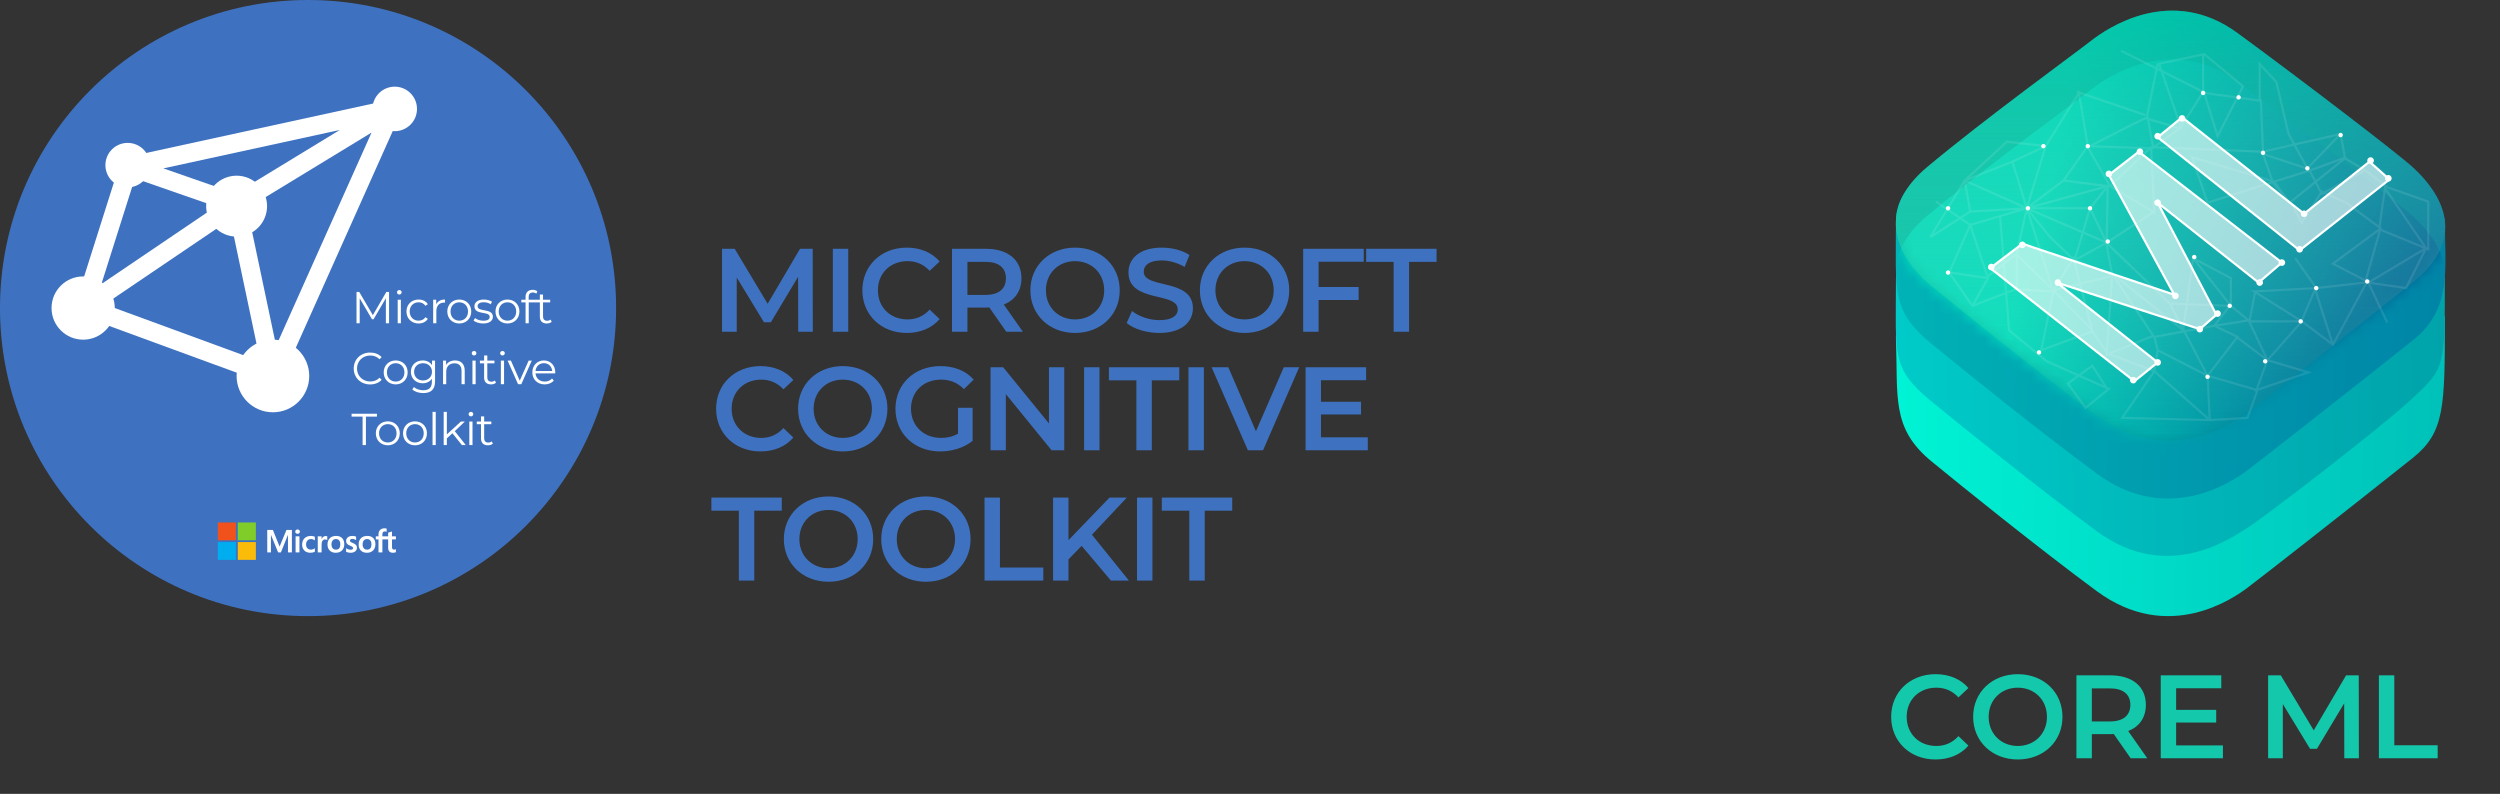 <svg width="211" height="67" viewBox="0 0 211 67" fill="none" xmlns="http://www.w3.org/2000/svg">
<rect x="0" y="0" width="211" height="67" fill="#333333" stroke="none"/>
<path d="M52 26C52 40.359 40.359 52 26 52C11.641 52 0 40.359 0 26C0 11.641 11.641 0 26 0C40.359 0 52 11.641 52 26Z" fill="#3E72C1"/>
<g clip-path="url(#clip0)">
<path d="M33.413 45.524V45.264H33.085V44.859L33.074 44.862L32.766 44.955L32.76 44.957V45.264H32.273V45.093C32.273 45.013 32.291 44.952 32.327 44.911C32.362 44.871 32.413 44.851 32.477 44.851C32.523 44.851 32.571 44.862 32.62 44.883L32.632 44.888V44.614L32.626 44.612C32.581 44.596 32.52 44.588 32.444 44.588C32.348 44.588 32.261 44.608 32.185 44.649C32.109 44.69 32.05 44.748 32.008 44.822C31.966 44.896 31.945 44.981 31.945 45.076V45.264H31.717V45.524H31.945V46.621H32.273V45.524H32.76V46.221C32.76 46.508 32.897 46.654 33.168 46.654C33.213 46.654 33.26 46.649 33.307 46.639C33.356 46.628 33.389 46.618 33.409 46.607L33.413 46.605V46.342L33.4 46.35C33.382 46.362 33.36 46.372 33.334 46.379C33.308 46.386 33.286 46.39 33.269 46.39C33.206 46.39 33.159 46.373 33.13 46.339C33.1 46.306 33.085 46.247 33.085 46.165V45.524H33.413ZM30.984 46.39C30.865 46.39 30.771 46.351 30.705 46.274C30.638 46.197 30.605 46.087 30.605 45.948C30.605 45.804 30.638 45.691 30.705 45.613C30.771 45.535 30.864 45.495 30.981 45.495C31.095 45.495 31.186 45.533 31.25 45.608C31.316 45.682 31.349 45.794 31.349 45.94C31.349 46.087 31.318 46.2 31.256 46.276C31.195 46.351 31.104 46.39 30.984 46.39V46.39ZM30.999 45.231C30.771 45.231 30.591 45.296 30.462 45.426C30.334 45.555 30.269 45.734 30.269 45.958C30.269 46.171 30.332 46.342 30.458 46.466C30.583 46.591 30.754 46.654 30.965 46.654C31.186 46.654 31.362 46.587 31.491 46.456C31.62 46.325 31.685 46.148 31.685 45.929C31.685 45.713 31.624 45.541 31.503 45.417C31.382 45.294 31.213 45.231 30.999 45.231V45.231ZM29.74 45.231C29.585 45.231 29.457 45.27 29.36 45.346C29.262 45.424 29.212 45.525 29.212 45.648C29.212 45.712 29.223 45.768 29.244 45.816C29.265 45.864 29.298 45.907 29.342 45.942C29.385 45.978 29.452 46.015 29.541 46.052C29.616 46.083 29.672 46.108 29.707 46.128C29.741 46.148 29.766 46.168 29.78 46.188C29.793 46.206 29.8 46.232 29.8 46.264C29.8 46.356 29.731 46.4 29.588 46.4C29.535 46.4 29.475 46.389 29.409 46.368C29.343 46.347 29.281 46.316 29.225 46.276L29.212 46.266V46.578L29.217 46.58C29.263 46.601 29.322 46.619 29.391 46.633C29.459 46.647 29.522 46.654 29.576 46.654C29.744 46.654 29.879 46.615 29.978 46.538C30.077 46.46 30.127 46.356 30.127 46.229C30.127 46.138 30.1 46.059 30.047 45.996C29.994 45.933 29.902 45.876 29.773 45.825C29.671 45.784 29.606 45.751 29.579 45.725C29.553 45.7 29.54 45.665 29.54 45.62C29.54 45.581 29.556 45.549 29.59 45.523C29.623 45.498 29.67 45.485 29.729 45.485C29.784 45.485 29.84 45.493 29.895 45.51C29.951 45.527 30 45.549 30.041 45.576L30.054 45.585V45.29L30.049 45.288C30.011 45.272 29.962 45.258 29.901 45.247C29.841 45.236 29.787 45.231 29.74 45.231V45.231ZM28.357 46.39C28.238 46.39 28.144 46.351 28.078 46.274C28.011 46.197 27.977 46.087 27.977 45.948C27.977 45.804 28.011 45.691 28.078 45.613C28.144 45.535 28.237 45.495 28.354 45.495C28.468 45.495 28.558 45.533 28.623 45.608C28.688 45.682 28.721 45.794 28.721 45.94C28.721 46.087 28.69 46.2 28.629 46.276C28.568 46.351 28.476 46.39 28.357 46.39V46.39ZM28.371 45.231C28.144 45.231 27.963 45.296 27.835 45.426C27.706 45.555 27.641 45.734 27.641 45.958C27.641 46.171 27.705 46.342 27.83 46.466C27.956 46.591 28.127 46.654 28.338 46.654C28.558 46.654 28.735 46.587 28.864 46.456C28.992 46.325 29.057 46.148 29.057 45.929C29.057 45.713 28.996 45.541 28.875 45.417C28.755 45.294 28.585 45.231 28.371 45.231V45.231ZM27.143 45.499V45.264H26.819V46.621H27.143V45.927C27.143 45.809 27.17 45.712 27.224 45.638C27.277 45.566 27.348 45.529 27.434 45.529C27.463 45.529 27.495 45.534 27.531 45.543C27.566 45.553 27.592 45.563 27.607 45.573L27.62 45.583V45.261L27.615 45.259C27.585 45.246 27.542 45.24 27.488 45.24C27.407 45.24 27.334 45.266 27.271 45.316C27.216 45.361 27.177 45.422 27.147 45.499H27.143ZM26.239 45.231C26.09 45.231 25.958 45.262 25.845 45.324C25.732 45.386 25.644 45.475 25.585 45.587C25.526 45.7 25.496 45.831 25.496 45.978C25.496 46.106 25.525 46.224 25.582 46.328C25.64 46.431 25.722 46.513 25.825 46.569C25.928 46.625 26.047 46.654 26.179 46.654C26.333 46.654 26.465 46.624 26.57 46.564L26.574 46.561V46.269L26.561 46.279C26.513 46.313 26.46 46.34 26.402 46.36C26.345 46.38 26.293 46.39 26.247 46.39C26.12 46.39 26.018 46.35 25.944 46.273C25.869 46.196 25.832 46.087 25.832 45.95C25.832 45.813 25.871 45.701 25.948 45.619C26.026 45.537 26.128 45.495 26.252 45.495C26.359 45.495 26.462 45.531 26.561 45.601L26.574 45.611V45.302L26.57 45.3C26.533 45.279 26.483 45.263 26.42 45.25C26.358 45.237 26.297 45.231 26.239 45.231V45.231ZM25.273 45.264H24.948V46.621H25.273V45.264V45.264ZM25.114 44.685C25.061 44.685 25.014 44.703 24.976 44.739C24.937 44.774 24.918 44.819 24.918 44.872C24.918 44.924 24.937 44.968 24.975 45.002C25.013 45.037 25.06 45.054 25.114 45.054C25.168 45.054 25.215 45.037 25.253 45.002C25.292 44.968 25.311 44.924 25.311 44.872C25.311 44.821 25.292 44.776 25.255 44.74C25.217 44.703 25.17 44.685 25.114 44.685ZM24.305 45.163V46.621H24.636V44.727H24.178L23.597 46.134L23.032 44.727H22.556V46.621H22.866V45.163H22.877L23.473 46.621H23.708L24.295 45.163H24.305V45.163Z" fill="white"/>
<path d="M19.911 45.597H18.387V44.095H19.911V45.597Z" fill="#F1511B"/>
<path d="M21.595 45.596H20.07V44.094H21.595V45.596Z" fill="#80CC28"/>
<path d="M19.911 47.255H18.387V45.753H19.911V47.255Z" fill="#00ADEF"/>
<path d="M21.595 47.255H20.07V45.753H21.595V47.255Z" fill="#FBBC09"/>
</g>
<path d="M32.606 24.639L31.469 26.6L30.32 24.639H30.09V27.284H30.358V25.179L31.397 26.947H31.529L32.568 25.168V27.284H32.837V24.639H32.606Z" fill="white"/>
<path d="M33.702 24.861C33.816 24.861 33.899 24.775 33.899 24.665C33.899 24.563 33.812 24.48 33.702 24.48C33.593 24.48 33.506 24.567 33.506 24.669C33.506 24.775 33.593 24.861 33.702 24.861ZM33.566 27.284H33.834V25.296H33.566V27.284Z" fill="white"/>
<path d="M35.329 27.302C35.666 27.302 35.949 27.166 36.108 26.91L35.907 26.773C35.771 26.974 35.56 27.064 35.329 27.064C34.895 27.064 34.577 26.758 34.577 26.29C34.577 25.825 34.895 25.515 35.329 25.515C35.56 25.515 35.771 25.61 35.907 25.81L36.108 25.674C35.949 25.413 35.666 25.281 35.329 25.281C34.736 25.281 34.305 25.697 34.305 26.29C34.305 26.883 34.736 27.302 35.329 27.302Z" fill="white"/>
<path d="M36.816 25.685V25.296H36.559V27.284H36.827V26.271C36.827 25.802 37.081 25.538 37.496 25.538C37.515 25.538 37.538 25.542 37.56 25.542V25.281C37.194 25.281 36.941 25.421 36.816 25.685Z" fill="white"/>
<path d="M38.765 27.302C39.346 27.302 39.773 26.879 39.773 26.29C39.773 25.7 39.346 25.281 38.765 25.281C38.183 25.281 37.752 25.7 37.752 26.29C37.752 26.879 38.183 27.302 38.765 27.302ZM38.765 27.064C38.341 27.064 38.024 26.755 38.024 26.29C38.024 25.825 38.341 25.515 38.765 25.515C39.188 25.515 39.501 25.825 39.501 26.29C39.501 26.755 39.188 27.064 38.765 27.064Z" fill="white"/>
<path d="M40.779 27.302C41.296 27.302 41.599 27.08 41.599 26.736C41.599 25.972 40.31 26.377 40.31 25.84C40.31 25.651 40.469 25.511 40.828 25.511C41.032 25.511 41.239 25.561 41.413 25.681L41.53 25.466C41.364 25.353 41.085 25.281 40.828 25.281C40.321 25.281 40.042 25.523 40.042 25.848C40.042 26.634 41.33 26.226 41.33 26.743C41.33 26.94 41.175 27.068 40.797 27.068C40.518 27.068 40.249 26.97 40.091 26.845L39.97 27.057C40.132 27.197 40.45 27.302 40.779 27.302Z" fill="white"/>
<path d="M42.831 27.302C43.413 27.302 43.84 26.879 43.84 26.29C43.84 25.7 43.413 25.281 42.831 25.281C42.249 25.281 41.819 25.7 41.819 26.29C41.819 26.879 42.249 27.302 42.831 27.302ZM42.831 27.064C42.408 27.064 42.091 26.755 42.091 26.29C42.091 25.825 42.408 25.515 42.831 25.515C43.255 25.515 43.568 25.825 43.568 26.29C43.568 26.755 43.255 27.064 42.831 27.064Z" fill="white"/>
<path d="M44.97 24.688C45.083 24.688 45.189 24.722 45.265 24.786L45.355 24.586C45.257 24.503 45.106 24.461 44.959 24.461C44.569 24.461 44.358 24.695 44.358 25.05V25.296H44.002V25.523H44.358V27.284H44.626V25.523H45.231V25.296H44.618V25.062C44.618 24.816 44.739 24.688 44.97 24.688Z" fill="white"/>
<path d="M46.469 26.97C46.394 27.038 46.284 27.072 46.175 27.072C45.952 27.072 45.831 26.944 45.831 26.709V25.523H46.435V25.296H45.831V24.861H45.563V25.296H45.207V25.523H45.563V26.724C45.563 27.091 45.77 27.302 46.145 27.302C46.3 27.302 46.458 27.257 46.564 27.163L46.469 26.97Z" fill="white"/>
<path d="M31.238 32.447C31.627 32.447 31.975 32.315 32.209 32.058L32.032 31.88C31.816 32.103 31.552 32.198 31.25 32.198C30.611 32.198 30.131 31.729 30.131 31.102C30.131 30.474 30.611 30.006 31.25 30.006C31.552 30.006 31.816 30.1 32.032 30.32L32.209 30.142C31.975 29.885 31.627 29.756 31.242 29.756C30.445 29.756 29.855 30.327 29.855 31.102C29.855 31.876 30.445 32.447 31.238 32.447Z" fill="white"/>
<path d="M33.397 32.443C33.979 32.443 34.406 32.02 34.406 31.43C34.406 30.841 33.979 30.422 33.397 30.422C32.815 30.422 32.384 30.841 32.384 31.43C32.384 32.02 32.815 32.443 33.397 32.443ZM33.397 32.205C32.974 32.205 32.656 31.895 32.656 31.43C32.656 30.966 32.974 30.656 33.397 30.656C33.82 30.656 34.134 30.966 34.134 31.43C34.134 31.895 33.82 32.205 33.397 32.205Z" fill="white"/>
<path d="M36.461 30.437V30.818C36.295 30.558 36.008 30.422 35.675 30.422C35.109 30.422 34.678 30.811 34.678 31.381C34.678 31.952 35.109 32.349 35.675 32.349C36 32.349 36.284 32.217 36.45 31.963V32.217C36.45 32.708 36.22 32.938 35.717 32.938C35.411 32.938 35.124 32.836 34.935 32.666L34.799 32.87C35.007 33.067 35.362 33.176 35.725 33.176C36.382 33.176 36.718 32.866 36.718 32.182V30.437H36.461ZM35.702 32.111C35.264 32.111 34.95 31.812 34.95 31.381C34.95 30.951 35.264 30.656 35.702 30.656C36.14 30.656 36.458 30.951 36.458 31.381C36.458 31.812 36.14 32.111 35.702 32.111Z" fill="white"/>
<path d="M38.406 30.422C38.062 30.422 37.794 30.561 37.65 30.803V30.437H37.393V32.424H37.661V31.381C37.661 30.928 37.93 30.663 38.357 30.663C38.734 30.663 38.954 30.879 38.954 31.298V32.424H39.222V31.272C39.222 30.701 38.889 30.422 38.406 30.422Z" fill="white"/>
<path d="M40.011 30.002C40.124 30.002 40.207 29.915 40.207 29.806C40.207 29.704 40.12 29.62 40.011 29.62C39.901 29.62 39.814 29.707 39.814 29.809C39.814 29.915 39.901 30.002 40.011 30.002ZM39.875 32.424H40.143V30.437H39.875V32.424Z" fill="white"/>
<path d="M41.766 32.111C41.691 32.179 41.581 32.213 41.471 32.213C41.248 32.213 41.128 32.084 41.128 31.85V30.663H41.732V30.437H41.128V30.002H40.859V30.437H40.504V30.663H40.859V31.865C40.859 32.232 41.067 32.443 41.441 32.443C41.596 32.443 41.755 32.398 41.861 32.303L41.766 32.111Z" fill="white"/>
<path d="M42.41 30.002C42.523 30.002 42.606 29.915 42.606 29.806C42.606 29.704 42.519 29.62 42.41 29.62C42.3 29.62 42.213 29.707 42.213 29.809C42.213 29.915 42.3 30.002 42.41 30.002ZM42.273 32.424H42.542V30.437H42.273V32.424Z" fill="white"/>
<path d="M44.618 30.437L43.866 32.13L43.122 30.437H42.842L43.723 32.424H43.999L44.883 30.437H44.618Z" fill="white"/>
<path d="M46.864 31.43C46.864 30.834 46.46 30.422 45.901 30.422C45.341 30.422 44.929 30.841 44.929 31.43C44.929 32.02 45.353 32.443 45.972 32.443C46.286 32.443 46.562 32.33 46.74 32.118L46.588 31.944C46.437 32.118 46.222 32.205 45.98 32.205C45.545 32.205 45.228 31.929 45.198 31.514H46.861C46.861 31.483 46.864 31.453 46.864 31.43ZM45.901 30.652C46.29 30.652 46.573 30.924 46.607 31.313H45.198C45.232 30.924 45.515 30.652 45.901 30.652Z" fill="white"/>
<path d="M30.603 37.565H30.883V35.162H31.813V34.92H29.674V35.162H30.603V37.565Z" fill="white"/>
<path d="M32.733 37.584C33.315 37.584 33.742 37.161 33.742 36.571C33.742 35.982 33.315 35.562 32.733 35.562C32.151 35.562 31.72 35.982 31.72 36.571C31.72 37.161 32.151 37.584 32.733 37.584ZM32.733 37.346C32.31 37.346 31.992 37.036 31.992 36.571C31.992 36.106 32.31 35.797 32.733 35.797C33.156 35.797 33.47 36.106 33.47 36.571C33.47 37.036 33.156 37.346 32.733 37.346Z" fill="white"/>
<path d="M35.026 37.584C35.608 37.584 36.035 37.161 36.035 36.571C36.035 35.982 35.608 35.562 35.026 35.562C34.444 35.562 34.014 35.982 34.014 36.571C34.014 37.161 34.444 37.584 35.026 37.584ZM35.026 37.346C34.603 37.346 34.286 37.036 34.286 36.571C34.286 36.106 34.603 35.797 35.026 35.797C35.45 35.797 35.763 36.106 35.763 36.571C35.763 37.036 35.45 37.346 35.026 37.346Z" fill="white"/>
<path d="M36.507 37.565H36.776V34.761H36.507V37.565Z" fill="white"/>
<path d="M38.985 37.565H39.313L38.384 36.39L39.234 35.577H38.901L37.715 36.662V34.761H37.447V37.565H37.715V36.998L38.184 36.567L38.985 37.565Z" fill="white"/>
<path d="M39.747 35.143C39.86 35.143 39.944 35.056 39.944 34.946C39.944 34.844 39.857 34.761 39.747 34.761C39.637 34.761 39.55 34.848 39.55 34.95C39.55 35.056 39.637 35.143 39.747 35.143ZM39.611 37.565H39.879V35.577H39.611V37.565Z" fill="white"/>
<path d="M41.502 37.251C41.427 37.319 41.317 37.353 41.208 37.353C40.985 37.353 40.864 37.225 40.864 36.991V35.804H41.468V35.577H40.864V35.143H40.596V35.577H40.24V35.804H40.596V37.006C40.596 37.372 40.803 37.584 41.178 37.584C41.332 37.584 41.491 37.539 41.597 37.444L41.502 37.251Z" fill="white"/>
<path fill-rule="evenodd" clip-rule="evenodd" d="M34.479 8.087L23.455 32.729L6.135 26.382L10.259 13.362L34.479 8.087ZM11.383 15.051L18.22 17.429L8.559 23.97L11.383 15.051ZM8.84 25.689L21.965 30.499L19.438 18.515L8.84 25.689ZM19.877 16.331L28.682 10.968L13.786 14.212L19.877 16.331ZM31.357 11.191L20.859 17.585L23.306 29.189L31.357 11.191Z" fill="white"/>
<path d="M12.654 13.938C12.654 14.975 11.813 15.816 10.775 15.816C9.738 15.816 8.897 14.975 8.897 13.938C8.897 12.901 9.738 12.06 10.775 12.06C11.813 12.06 12.654 12.901 12.654 13.938Z" fill="white"/>
<path d="M35.194 9.193C35.194 10.23 34.353 11.071 33.315 11.071C32.278 11.071 31.437 10.23 31.437 9.193C31.437 8.155 32.278 7.314 33.315 7.314C34.353 7.314 35.194 8.155 35.194 9.193Z" fill="white"/>
<path d="M22.54 17.398C22.54 18.818 21.389 19.968 19.969 19.968C18.55 19.968 17.399 18.818 17.399 17.398C17.399 15.979 18.55 14.828 19.969 14.828C21.389 14.828 22.54 15.979 22.54 17.398Z" fill="white"/>
<path d="M26.099 31.733C26.099 33.425 24.727 34.797 23.034 34.797C21.341 34.797 19.969 33.425 19.969 31.733C19.969 30.04 21.341 28.668 23.034 28.668C24.727 28.668 26.099 30.04 26.099 31.733Z" fill="white"/>
<path d="M9.688 25.999C9.688 27.473 8.493 28.668 7.019 28.668C5.545 28.668 4.35 27.473 4.35 25.999C4.35 24.525 5.545 23.33 7.019 23.33C8.493 23.33 9.688 24.525 9.688 25.999Z" fill="white"/>
<path d="M68.6 28L68.59 21H67.52L64.79 25.64L62.01 21H60.94V28H62.18V23.42L64.48 27.2H65.06L67.36 23.36L67.37 28H68.6ZM70.291 28H71.591V21H70.291V28ZM76.524 28.1C77.674 28.1 78.654 27.69 79.304 26.93L78.464 26.13C77.954 26.69 77.324 26.96 76.594 26.96C75.144 26.96 74.094 25.94 74.094 24.5C74.094 23.06 75.144 22.04 76.594 22.04C77.324 22.04 77.954 22.31 78.464 22.86L79.304 22.07C78.654 21.31 77.674 20.9 76.534 20.9C74.384 20.9 72.784 22.41 72.784 24.5C72.784 26.59 74.384 28.1 76.524 28.1ZM86.33 28L84.72 25.7C85.67 25.33 86.21 24.55 86.21 23.49C86.21 21.94 85.07 21 83.23 21H80.35V28H81.65V25.96H83.23C83.32 25.96 83.41 25.96 83.5 25.95L84.93 28H86.33ZM84.9 23.49C84.9 24.37 84.31 24.89 83.17 24.89H81.65V22.1H83.17C84.31 22.1 84.9 22.61 84.9 23.49ZM90.734 28.1C92.904 28.1 94.504 26.58 94.504 24.5C94.504 22.42 92.904 20.9 90.734 20.9C88.564 20.9 86.964 22.43 86.964 24.5C86.964 26.57 88.564 28.1 90.734 28.1ZM90.734 26.96C89.324 26.96 88.274 25.93 88.274 24.5C88.274 23.07 89.324 22.04 90.734 22.04C92.144 22.04 93.194 23.07 93.194 24.5C93.194 25.93 92.144 26.96 90.734 26.96ZM97.852 28.1C99.772 28.1 100.682 27.14 100.682 26.02C100.682 23.45 96.532 24.42 96.532 22.93C96.532 22.4 96.972 21.98 98.052 21.98C98.662 21.98 99.352 22.16 99.982 22.53L100.392 21.52C99.782 21.12 98.902 20.9 98.062 20.9C96.142 20.9 95.242 21.86 95.242 22.99C95.242 25.59 99.402 24.6 99.402 26.11C99.402 26.63 98.942 27.02 97.852 27.02C96.992 27.02 96.102 26.7 95.542 26.25L95.092 27.26C95.672 27.76 96.762 28.1 97.852 28.1ZM105.041 28.1C107.211 28.1 108.811 26.58 108.811 24.5C108.811 22.42 107.211 20.9 105.041 20.9C102.871 20.9 101.271 22.43 101.271 24.5C101.271 26.57 102.871 28.1 105.041 28.1ZM105.041 26.96C103.631 26.96 102.581 25.93 102.581 24.5C102.581 23.07 103.631 22.04 105.041 22.04C106.451 22.04 107.501 23.07 107.501 24.5C107.501 25.93 106.451 26.96 105.041 26.96ZM115.099 22.09V21H109.989V28H111.289V25.32H114.669V24.22H111.289V22.09H115.099ZM117.625 28H118.925V22.1H121.245V21H115.305V22.1H117.625V28ZM64.18 38.1C65.33 38.1 66.31 37.69 66.96 36.93L66.12 36.13C65.61 36.69 64.98 36.96 64.25 36.96C62.8 36.96 61.75 35.94 61.75 34.5C61.75 33.06 62.8 32.04 64.25 32.04C64.98 32.04 65.61 32.31 66.12 32.86L66.96 32.07C66.31 31.31 65.33 30.9 64.19 30.9C62.04 30.9 60.44 32.41 60.44 34.5C60.44 36.59 62.04 38.1 64.18 38.1ZM71.129 38.1C73.299 38.1 74.899 36.58 74.899 34.5C74.899 32.42 73.299 30.9 71.129 30.9C68.959 30.9 67.359 32.43 67.359 34.5C67.359 36.57 68.959 38.1 71.129 38.1ZM71.129 36.96C69.719 36.96 68.669 35.93 68.669 34.5C68.669 33.07 69.719 32.04 71.129 32.04C72.539 32.04 73.589 33.07 73.589 34.5C73.589 35.93 72.539 36.96 71.129 36.96ZM80.857 36.6C80.407 36.86 79.917 36.96 79.417 36.96C77.937 36.96 76.887 35.92 76.887 34.5C76.887 33.05 77.937 32.04 79.427 32.04C80.177 32.04 80.807 32.29 81.357 32.84L82.177 32.04C81.517 31.29 80.537 30.9 79.367 30.9C77.177 30.9 75.577 32.41 75.577 34.5C75.577 36.59 77.177 38.1 79.347 38.1C80.337 38.1 81.357 37.8 82.087 37.21V34.42H80.857V36.6ZM88.532 31V35.74L84.672 31H83.602V38H84.892V33.26L88.752 38H89.822V31H88.532ZM91.497 38H92.797V31H91.497V38ZM95.911 38H97.211V32.1H99.531V31H93.591V32.1H95.911V38ZM100.306 38H101.606V31H100.306V38ZM108.351 31L106.001 36.4L103.671 31H102.261L105.321 38H106.601L109.651 31H108.351ZM111.49 36.91V34.98H114.87V33.91H111.49V32.09H115.3V31H110.19V38H115.44V36.91H111.49ZM62.36 49H63.66V43.1H65.98V42H60.04V43.1H62.36V49ZM69.928 49.1C72.098 49.1 73.698 47.58 73.698 45.5C73.698 43.42 72.098 41.9 69.928 41.9C67.758 41.9 66.158 43.43 66.158 45.5C66.158 47.57 67.758 49.1 69.928 49.1ZM69.928 47.96C68.518 47.96 67.468 46.93 67.468 45.5C67.468 44.07 68.518 43.04 69.928 43.04C71.338 43.04 72.388 44.07 72.388 45.5C72.388 46.93 71.338 47.96 69.928 47.96ZM78.146 49.1C80.316 49.1 81.916 47.58 81.916 45.5C81.916 43.42 80.316 41.9 78.146 41.9C75.976 41.9 74.376 43.43 74.376 45.5C74.376 47.57 75.976 49.1 78.146 49.1ZM78.146 47.96C76.736 47.96 75.686 46.93 75.686 45.5C75.686 44.07 76.736 43.04 78.146 43.04C79.556 43.04 80.606 44.07 80.606 45.5C80.606 46.93 79.556 47.96 78.146 47.96ZM83.094 49H88.054V47.9H84.394V42H83.094V49ZM93.76 49H95.28L92.16 45.13L95.1 42H93.64L90.18 45.59V42H88.88V49H90.18V47.21L91.29 46.07L93.76 49ZM95.965 49H97.265V42H95.965V49ZM100.379 49H101.679V43.1H103.999V42H98.059V43.1H100.379V49Z" fill="#3E72C1"/>
<path d="M163.354 64.1C164.504 64.1 165.484 63.69 166.134 62.93L165.294 62.13C164.784 62.69 164.154 62.96 163.424 62.96C161.974 62.96 160.924 61.94 160.924 60.5C160.924 59.06 161.974 58.04 163.424 58.04C164.154 58.04 164.784 58.31 165.294 58.86L166.134 58.07C165.484 57.31 164.504 56.9 163.364 56.9C161.214 56.9 159.614 58.41 159.614 60.5C159.614 62.59 161.214 64.1 163.354 64.1ZM170.303 64.1C172.473 64.1 174.073 62.58 174.073 60.5C174.073 58.42 172.473 56.9 170.303 56.9C168.133 56.9 166.533 58.43 166.533 60.5C166.533 62.57 168.133 64.1 170.303 64.1ZM170.303 62.96C168.893 62.96 167.843 61.93 167.843 60.5C167.843 59.07 168.893 58.04 170.303 58.04C171.713 58.04 172.763 59.07 172.763 60.5C172.763 61.93 171.713 62.96 170.303 62.96ZM181.231 64L179.621 61.7C180.571 61.33 181.111 60.55 181.111 59.49C181.111 57.94 179.971 57 178.131 57H175.251V64H176.551V61.96H178.131C178.221 61.96 178.311 61.96 178.401 61.95L179.831 64H181.231ZM179.801 59.49C179.801 60.37 179.211 60.89 178.071 60.89H176.551V58.1H178.071C179.211 58.1 179.801 58.61 179.801 59.49ZM183.666 62.91V60.98H187.046V59.91H183.666V58.09H187.476V57H182.366V64H187.616V62.91H183.666ZM199.089 64L199.079 57H198.009L195.279 61.64L192.499 57H191.429V64H192.669V59.42L194.969 63.2H195.549L197.849 59.36L197.859 64H199.089ZM200.779 64H205.739V62.9H202.079V57H200.779V64Z" fill="#14C8AC"/>
<path d="M176.958 49.886C172.091 46.291 165.632 41.087 163.012 38.935C159.594 36.127 160.204 33.488 160.017 28.621C159.773 22.297 175.179 19.279 176.49 18.25C177.8 17.22 183.229 13.477 188.844 17.595C194.46 21.713 206.347 25.187 206.347 26.843C206.347 34.331 206.347 36.492 203.633 38.654C198.015 43.129 190.81 48.762 189.687 49.605C188.564 50.447 183.041 54.378 176.958 49.886Z" fill="url(#paint0_linear)"/>
<path d="M176.958 44.83C172.091 41.236 165.633 36.032 163.012 33.879C159.594 31.071 160.017 30.024 160.017 23.566C160.017 17.236 175.179 14.224 176.49 13.194C177.8 12.165 183.229 8.421 188.844 12.539C194.46 16.657 206.347 21.816 206.347 23.472C206.347 31.053 206.347 31.059 203.633 33.598C200.918 36.137 190.81 43.876 189.687 44.549C188.482 45.271 183.041 49.322 176.958 44.83Z" fill="url(#paint1_linear)"/>
<path d="M176.958 39.964C172.091 36.37 165.633 31.166 163.012 29.013C159.594 26.205 160.017 24.596 160.017 18.606C160.017 12.277 175.179 9.358 176.49 8.328C177.8 7.299 183.229 3.555 188.844 7.673C194.46 11.791 206.347 16.95 206.347 18.606C206.347 22.724 207.002 26.048 203.633 28.732C198.11 33.131 190.903 38.77 189.687 39.683C188.564 40.525 183.041 44.456 176.958 39.964Z" fill="url(#paint2_linear)"/>
<path d="M176.958 35.079C172.091 31.485 165.633 26.281 163.012 24.128C159.594 21.32 158.613 17.483 162.637 14.113C167.491 10.05 175.179 4.473 176.49 3.443C177.8 2.414 183.229 -1.33 188.844 2.788C194.46 6.906 202.416 12.99 203.633 14.113C204.849 15.236 209.155 19.448 203.633 23.847C198.111 28.246 190.81 33.956 189.687 34.798C188.564 35.64 183.042 39.572 176.958 35.079Z" fill="url(#paint3_linear)"/>
<mask id="mask0" mask-type="alpha" maskUnits="userSpaceOnUse" x="160" y="0" width="47" height="38">
<path d="M176.958 35.079C172.091 31.485 165.633 26.281 163.012 24.128C159.594 21.32 158.613 17.483 162.637 14.113C167.491 10.05 175.179 4.473 176.49 3.443C177.8 2.414 183.229 -1.33 188.844 2.788C194.46 6.906 202.416 12.99 203.633 14.113C204.849 15.236 209.155 19.448 203.633 23.847C198.111 28.246 190.81 33.956 189.687 34.798C188.564 35.64 183.042 39.572 176.958 35.079Z" fill="#C4C4C4"/>
</mask>
<g mask="url(#mask0)">
<path d="M176.958 39.197C172.091 35.603 165.633 30.399 163.012 28.246C159.594 25.439 158.613 21.601 162.637 18.232C167.491 14.168 175.179 8.591 176.49 7.561C177.8 6.532 183.229 2.788 188.844 6.906C194.46 11.025 202.416 17.108 203.633 18.232C204.849 19.355 209.155 23.567 203.633 27.965C198.111 32.364 190.81 38.074 189.687 38.916C188.564 39.759 183.042 43.69 176.958 39.197Z" fill="url(#paint4_linear)"/>
</g>
<path opacity="0.5" d="M176.958 35.079C172.091 31.485 165.633 26.281 163.012 24.128C159.594 21.32 158.613 17.483 162.637 14.113C167.491 10.05 175.179 4.473 176.49 3.443C177.8 2.414 183.229 -1.33 188.844 2.788C194.46 6.906 202.416 12.99 203.633 14.113C204.849 15.236 209.155 19.448 203.633 23.847C198.111 28.246 190.81 33.956 189.687 34.798C188.564 35.64 183.042 39.572 176.958 35.079Z" fill="url(#paint5_linear)"/>
<path opacity="0.1" fill-rule="evenodd" clip-rule="evenodd" d="M182.51 5.927L182.346 5.453L185.85 4.702V7.597L182.51 5.927ZM182.27 5.808L182.176 5.534L182.134 5.74L182.27 5.808ZM182.095 5.929L182.358 6.061L183.97 10.738L181.369 9.957L181.342 9.808H181.304L182.095 5.929ZM181.961 5.653L179.059 4.202L178.976 4.37L181.922 5.843L181.102 9.86C181.081 9.869 181.057 9.879 181.032 9.89C180.923 9.938 180.776 10.008 180.598 10.094C180.243 10.265 179.768 10.502 179.247 10.766C178.283 11.253 177.162 11.829 176.357 12.247L176.289 12.244L175.573 7.949L181.046 9.803L181.107 9.626L175.539 7.74L175.512 7.583L175.436 7.705L175.304 7.66L175.244 7.838L175.334 7.868L172.605 12.235L169.345 11.863L165.747 15.177L164.316 17.531L163.439 16.938L163.334 17.092L164.219 17.692L162.839 19.961L162.969 20.089L165.434 18.515L166.171 19.014L164.403 23.015L166.441 25.927L169.233 24.852L169.474 27.919L172.697 30.573L175.262 31.713L174.394 32.344L176.005 34.559L177.997 32.929L178.051 32.953L178.022 32.908L178.141 32.812L178.022 32.667L177.92 32.751L176.609 30.733L175.436 31.586L172.796 30.413L169.654 27.825L169.416 24.782L170.14 24.504L173.194 24.683L172.153 29.703L176.549 28.078L177.719 29.751L177.697 30.074L177.966 29.965L181.68 31.38L178.936 35.355L186.507 35.547L189.755 35.356L190.616 32.964L195.143 31.423L191.54 30.351L194.286 27.25L196.925 29.229L199.816 23.912L201.396 27.257L201.565 27.177L200.049 23.965L203.125 24.418L204.794 21.08L205.037 21.179V16.949L201.526 15.715L199.849 14.411L198.074 13.346L198.076 13.344L197.986 13.184L197.624 11.193L193.688 12.092L193.239 11.272L192.206 6.861L190.623 5.172V8.39L188.97 8.159L189.43 7.257L186.062 4.466L182.027 5.33L181.961 5.653ZM188.773 8.131L189.195 7.305L186.037 4.688V7.748L188.773 8.131ZM185.958 7.903L187.139 11.741L188.879 8.335L190.725 8.593L190.9 12.706L182.041 12.348L184.031 10.915L184.047 10.96L184.111 10.857L184.187 10.803L184.152 10.792L185.958 7.903ZM185.81 7.787L182.597 6.18L184.096 10.528L185.81 7.787ZM181.801 12.29L183.769 10.873L181.408 10.164L181.801 12.29ZM181.09 10.069L181.206 10.104L181.618 12.332L181.451 12.34L181.453 12.386L181.416 12.421L176.739 12.26C177.509 11.862 178.481 11.362 179.331 10.933C179.852 10.67 180.326 10.433 180.68 10.262C180.847 10.181 180.986 10.116 181.09 10.069ZM176.111 12.312L175.409 8.102L172.739 12.374L171.235 17.328L174.082 15.171L176.111 12.312ZM174.177 15.334L171.505 17.358L177.415 15.739L174.177 15.334ZM177.641 15.871L171.758 17.483H176.352L177.641 15.871ZM176.271 17.67H171.516L175.731 19.485L176.271 17.67ZM175.677 19.666L171.372 17.812L173.096 19.947L174.936 21.703L175.028 21.554L175.068 21.708L175.677 19.666ZM174.835 21.865L172.958 20.074L171.303 18.025L173.316 24.313L174.835 21.865ZM173.061 24.133L171.079 17.936L170.313 21.424V21.465L173.061 24.133ZM170.135 21.361L170.936 17.711L168.859 18.322L168.909 18.318L169.204 22.085L170.135 21.361ZM169.027 22.223L168.724 18.361L166.408 19.043L167.789 23.186L169.027 22.223ZM167.852 23.374L169.045 22.446L169.218 24.658L166.684 25.633L167.888 23.483L167.852 23.374ZM167.649 23.358L166.276 19.24L164.651 22.918L167.649 23.358ZM164.7 23.114L166.467 25.637L167.638 23.546L164.7 23.114ZM169.4 24.588L169.222 22.308L170.126 21.605V24.315L170.111 24.314L169.4 24.588ZM170.313 24.326V21.726L173.165 24.494L170.313 24.326ZM173.38 24.711L172.404 29.41L176.483 27.903L173.38 24.711ZM176.709 27.982L175.673 24.019L178.166 23.407L177.74 29.455L176.709 27.982ZM178.221 29.862L181.751 31.207L182.011 29.561L181.731 28.441L178.221 29.862ZM181.841 28.336L184.153 27.907L178.673 23.54L181.841 28.336ZM178.334 23.031L184.054 27.589L183.136 25.836V25.763L177.901 20.729L178.334 23.031ZM177.936 20.502L183.163 25.53L184.482 25.579L185.027 21.643L188.377 23.417V25.769L189.797 26.938L190.228 24.694L189.949 24.519L195.316 24.231L193.635 21.842L193.789 21.735L195.535 24.216L199.536 23.762L199.545 23.73L196.718 22.27L200.778 19.273L200.762 19.261H200.732C200.732 19.256 200.732 19.248 200.733 19.239L197.97 17.19L196.15 16.363L195.919 16.487L195.896 16.443L194.268 18.975L193.354 17.349L193.248 17.225L193.227 17.243L192.988 16.919L191.766 15.481L186.259 17.225L184.86 13.13L191.645 15.147L190.864 12.891L181.795 12.525L181.667 12.617L181.652 12.617L181.919 18.04L181.732 18.049L181.731 18.03L177.936 20.502ZM181.717 17.74L181.465 12.632L178.236 15.687L181.717 17.74ZM178.104 15.555L181.225 12.602L176.4 12.435C176.379 12.446 176.359 12.457 176.339 12.467L178.104 15.555ZM181.603 17.89L178.012 15.773L177.987 15.729L177.898 20.303L181.603 17.89ZM177.715 20.086L177.795 15.978L176.507 17.589L177.715 20.086ZM176.418 17.834L175.904 19.559L177.607 20.293L176.418 17.834ZM177.588 20.488L175.85 19.74L175.241 21.783L177.588 20.488ZM177.695 20.643L175.308 21.96L178.146 23.045L177.695 20.643ZM178.105 23.23L175.173 22.109L175.626 23.838L178.105 23.23ZM175.444 23.882L174.957 22.023L173.509 24.357L175.444 23.882ZM173.489 24.555L176.404 27.552L175.491 24.064L173.489 24.555ZM178.355 23.398L177.911 29.698L177.954 29.76L177.964 29.764L181.591 28.296L178.355 23.398ZM177.922 15.614L176.171 12.551L174.317 15.163L177.922 15.614ZM191.011 12.896L194.566 14.081L193.592 12.306L191.011 12.896ZM193.499 12.135L193.062 11.339L192.035 6.952L190.811 5.646V8.404L190.904 8.4L191.086 12.687L193.499 12.135ZM193.782 12.263L194.763 14.051L197.263 11.467L193.782 12.263ZM197.49 11.502L194.723 14.36L194.899 14.306L197.807 13.248L197.49 11.502ZM197.518 13.552L195.061 14.446L195.46 15.207L197.518 13.552ZM195.311 15.326L194.882 14.507L192.087 15.38L193.135 16.802L193.273 16.965L195.311 15.326ZM193.394 17.108L195.4 15.495L195.796 16.252L194.279 18.612L193.508 17.242L193.394 17.108ZM195.913 16.071L195.549 15.376L197.919 13.471L199.436 14.381L196.143 16.154L195.923 16.054L195.913 16.071ZM196.357 16.251L198.065 17.027L200.756 19.024C200.764 18.962 200.773 18.89 200.784 18.808C200.815 18.568 200.859 18.251 200.908 17.905C201.006 17.214 201.123 16.409 201.201 15.878L201.224 15.717L199.743 14.565L199.623 14.493L196.357 16.251ZM201.359 15.822L204.834 20.894L204.85 20.9V17.081L201.435 15.881L201.359 15.822ZM204.519 20.765L201.351 16.142C201.276 16.658 201.177 17.337 201.093 17.931C201.045 18.277 201.001 18.593 200.969 18.833C200.953 18.953 200.941 19.053 200.932 19.128C200.931 19.136 200.93 19.145 200.929 19.152L201.027 19.225L200.998 19.325L204.519 20.765ZM200.745 19.531L199.597 23.546L197.071 22.242L200.745 19.531ZM199.767 23.634L200.946 19.506L204.53 20.972L199.921 23.72L199.924 23.715L199.767 23.634ZM199.586 23.944L195.498 24.409L195.495 24.409L196.917 28.852L199.586 23.944ZM196.716 28.838L195.384 24.676L194.36 27.067L194.346 27.061L196.716 28.838ZM194.199 26.966L195.29 24.42L190.549 24.674L194.199 26.966ZM190.399 24.801L189.97 27.03H193.949L190.399 24.801ZM194.066 27.217H189.973L191.396 30.231L194.066 27.217ZM191.126 30.098L189.733 27.147L187.193 27.543L188.99 28.399L188.943 28.46L191.126 30.098ZM188.7 28.468L186.867 27.595L184.498 28.034L186.333 31.537L188.7 28.468ZM186.098 31.492L184.306 28.07L181.94 28.508L182.187 29.493L186.098 31.492ZM182.178 29.699L181.926 31.299L186.401 35.237L186.227 31.768L182.178 29.699ZM186.418 31.836L186.594 35.354L189.62 35.176L190.389 33.041L190.28 33.078L190.322 32.964L186.418 31.836ZM190.592 32.774L194.527 31.435L191.429 30.514L190.592 32.774ZM191.26 30.432L188.828 28.608L186.476 31.658L190.388 32.788L191.26 30.432ZM186.25 35.353L179.286 35.177L181.842 31.475L186.25 35.353ZM184.407 27.86L186.827 27.412L188.004 25.9L184.644 25.773L184.366 27.781L184.407 27.86ZM184.216 27.496L184.456 25.766L183.366 25.725L183.388 25.745L183.331 25.805L184.216 27.496ZM184.67 25.587L188.087 25.715L185.164 22.018L184.67 25.587ZM185.45 22.079L188.19 23.529V25.544L185.45 22.079ZM188.241 25.899L189.559 26.984L187.098 27.369L188.241 25.899ZM204.53 21.19L200.163 23.793L203.018 24.213L204.53 21.19ZM191.933 15.232L194.72 14.362L194.643 14.222L194.618 14.296L191.148 13.139L191.866 15.212L191.933 15.232ZM191.615 15.333L186.377 16.992L185.155 13.412L191.615 15.333ZM166.304 18.878L170.249 17.718L166.318 17.949L165.605 18.405L166.304 18.878ZM165.437 18.29L166.185 17.812L165.772 15.497L164.471 17.636L165.437 18.29ZM164.374 17.797L163.208 19.714L165.265 18.4L164.374 17.797ZM165.944 15.394L166.366 17.759L170.673 17.506L165.944 15.394ZM171.061 17.257L169.959 13.696L172.502 12.509L171.061 17.257ZM172.313 12.39L169.808 13.559L166.254 14.965L169.409 12.059L172.313 12.39ZM166.062 15.242L170.911 17.407L169.785 13.77L166.062 15.242ZM188.683 8.307L187.182 11.245L186.17 7.956L188.683 8.307ZM175.459 31.801L174.656 32.385L176.04 34.289L177.806 32.844L175.459 31.801ZM175.634 31.674L176.559 31.001L177.55 32.525L175.634 31.674Z" fill="white"/>
<path d="M180.14 32.178L182.106 30.587L173.588 23.848L185.662 27.779L187.066 26.562L182.106 17.109L190.623 23.848L192.588 22.163L180.515 12.804L177.987 14.769L183.51 24.878L170.687 20.572L167.973 22.631L180.14 32.178Z" fill="white" fill-opacity="0.6"/>
<path d="M199.983 13.646L201.667 15.144L194.086 21.134L182.106 11.587L184.165 9.902L194.46 18.045L199.983 13.646Z" fill="white" fill-opacity="0.6"/>
<path fill-rule="evenodd" clip-rule="evenodd" d="M184.165 9.781L194.461 17.925L199.987 13.523L201.814 15.147L194.087 21.252L181.958 11.587L184.165 9.781ZM184.167 10.021L182.256 11.585L194.087 21.013L201.523 15.139L199.98 13.768L194.461 18.164L184.167 10.021ZM180.515 12.684L192.737 22.159L190.626 23.968L182.394 17.455L187.184 26.584L185.685 27.884L174.057 24.098L182.256 30.585L180.142 32.297L167.82 22.629L170.671 20.467L183.314 24.712L177.868 14.743L180.515 12.684ZM180.516 12.921L178.109 14.793L183.707 25.041L170.705 20.676L168.127 22.632L180.14 32.058L181.957 30.587L173.531 23.921L173.618 23.758L185.642 27.673L186.95 26.539L182.024 17.152L182.165 17.035L190.621 23.726L192.441 22.166L180.516 12.921Z" fill="white"/>
<path d="M170.968 20.666C170.968 20.821 170.843 20.946 170.688 20.946C170.533 20.946 170.407 20.821 170.407 20.666C170.407 20.511 170.533 20.385 170.688 20.385C170.843 20.385 170.968 20.511 170.968 20.666Z" fill="#FEFFFF"/>
<path d="M168.348 22.538C168.348 22.693 168.222 22.818 168.067 22.818C167.912 22.818 167.786 22.693 167.786 22.538C167.786 22.383 167.912 22.257 168.067 22.257C168.222 22.257 168.348 22.383 168.348 22.538Z" fill="#FEFFFF"/>
<path d="M180.328 32.084C180.328 32.239 180.202 32.365 180.047 32.365C179.892 32.365 179.766 32.239 179.766 32.084C179.766 31.929 179.892 31.804 180.047 31.804C180.202 31.804 180.328 31.929 180.328 32.084Z" fill="#FEFFFF"/>
<path d="M182.387 30.587C182.387 30.742 182.261 30.868 182.106 30.868C181.951 30.868 181.826 30.742 181.826 30.587C181.826 30.432 181.951 30.306 182.106 30.306C182.261 30.306 182.387 30.432 182.387 30.587Z" fill="#FEFFFF"/>
<path d="M173.963 23.848C173.963 24.003 173.838 24.129 173.683 24.129C173.528 24.129 173.402 24.003 173.402 23.848C173.402 23.693 173.528 23.567 173.683 23.567C173.838 23.567 173.963 23.693 173.963 23.848Z" fill="#FEFFFF"/>
<path d="M183.885 24.971C183.885 25.126 183.759 25.252 183.604 25.252C183.449 25.252 183.323 25.126 183.323 24.971C183.323 24.816 183.449 24.69 183.604 24.69C183.759 24.69 183.885 24.816 183.885 24.971Z" fill="#FEFFFF"/>
<path d="M185.944 27.779C185.944 27.934 185.818 28.06 185.663 28.06C185.508 28.06 185.382 27.934 185.382 27.779C185.382 27.624 185.508 27.498 185.663 27.498C185.818 27.498 185.944 27.624 185.944 27.779Z" fill="#FEFFFF"/>
<path d="M187.441 26.469C187.441 26.624 187.316 26.749 187.161 26.749C187.005 26.749 186.88 26.624 186.88 26.469C186.88 26.314 187.005 26.188 187.161 26.188C187.316 26.188 187.441 26.314 187.441 26.469Z" fill="#FEFFFF"/>
<path d="M190.998 23.848C190.998 24.003 190.872 24.129 190.717 24.129C190.562 24.129 190.436 24.003 190.436 23.848C190.436 23.693 190.562 23.567 190.717 23.567C190.872 23.567 190.998 23.693 190.998 23.848Z" fill="#FEFFFF"/>
<path d="M182.387 17.109C182.387 17.264 182.261 17.39 182.106 17.39C181.951 17.39 181.826 17.264 181.826 17.109C181.826 16.954 181.951 16.828 182.106 16.828C182.261 16.828 182.387 16.954 182.387 17.109Z" fill="#FEFFFF"/>
<path d="M178.269 14.675C178.269 14.831 178.143 14.956 177.988 14.956C177.833 14.956 177.707 14.831 177.707 14.675C177.707 14.52 177.833 14.395 177.988 14.395C178.143 14.395 178.269 14.52 178.269 14.675Z" fill="#FEFFFF"/>
<path d="M180.89 12.803C180.89 12.959 180.764 13.084 180.609 13.084C180.454 13.084 180.328 12.959 180.328 12.803C180.328 12.648 180.454 12.523 180.609 12.523C180.764 12.523 180.89 12.648 180.89 12.803Z" fill="#FEFFFF"/>
<path d="M182.387 11.493C182.387 11.648 182.261 11.774 182.106 11.774C181.951 11.774 181.826 11.648 181.826 11.493C181.826 11.338 181.951 11.212 182.106 11.212C182.261 11.212 182.387 11.338 182.387 11.493Z" fill="#FEFFFF"/>
<path d="M184.446 9.996C184.446 10.151 184.321 10.276 184.165 10.276C184.01 10.276 183.885 10.151 183.885 9.996C183.885 9.841 184.01 9.715 184.165 9.715C184.321 9.715 184.446 9.841 184.446 9.996Z" fill="#FEFFFF"/>
<path d="M194.742 18.045C194.742 18.2 194.616 18.326 194.461 18.326C194.306 18.326 194.18 18.2 194.18 18.045C194.18 17.89 194.306 17.764 194.461 17.764C194.616 17.764 194.742 17.89 194.742 18.045Z" fill="#FEFFFF"/>
<path d="M194.367 21.04C194.367 21.195 194.242 21.321 194.087 21.321C193.932 21.321 193.806 21.195 193.806 21.04C193.806 20.885 193.932 20.759 194.087 20.759C194.242 20.759 194.367 20.885 194.367 21.04Z" fill="#FEFFFF"/>
<path d="M201.855 15.05C201.855 15.205 201.729 15.331 201.574 15.331C201.419 15.331 201.294 15.205 201.294 15.05C201.294 14.895 201.419 14.769 201.574 14.769C201.729 14.769 201.855 14.895 201.855 15.05Z" fill="#FEFFFF"/>
<path d="M200.358 13.552C200.358 13.707 200.232 13.833 200.077 13.833C199.922 13.833 199.796 13.707 199.796 13.552C199.796 13.397 199.922 13.271 200.077 13.271C200.232 13.271 200.358 13.397 200.358 13.552Z" fill="#FEFFFF"/>
<path d="M192.87 22.163C192.87 22.318 192.744 22.444 192.589 22.444C192.434 22.444 192.308 22.318 192.308 22.163C192.308 22.008 192.434 21.882 192.589 21.882C192.744 21.882 192.87 22.008 192.87 22.163Z" fill="#FEFFFF"/>
<path d="M164.603 17.577C164.603 17.68 164.519 17.764 164.416 17.764C164.312 17.764 164.229 17.68 164.229 17.577C164.229 17.474 164.312 17.39 164.416 17.39C164.519 17.39 164.603 17.474 164.603 17.577Z" fill="#FEFFFF"/>
<path d="M171.341 17.577C171.341 17.68 171.257 17.764 171.154 17.764C171.051 17.764 170.967 17.68 170.967 17.577C170.967 17.474 171.051 17.39 171.154 17.39C171.257 17.39 171.341 17.474 171.341 17.577Z" fill="#FEFFFF"/>
<path d="M172.653 12.335C172.653 12.438 172.569 12.522 172.466 12.522C172.362 12.522 172.278 12.438 172.278 12.335C172.278 12.231 172.362 12.148 172.466 12.148C172.569 12.148 172.653 12.231 172.653 12.335Z" fill="#FEFFFF"/>
<path d="M176.397 12.335C176.397 12.438 176.313 12.522 176.21 12.522C176.106 12.522 176.022 12.438 176.022 12.335C176.022 12.231 176.106 12.148 176.21 12.148C176.313 12.148 176.397 12.231 176.397 12.335Z" fill="#FEFFFF"/>
<path d="M186.129 7.842C186.129 7.946 186.045 8.03 185.942 8.03C185.839 8.03 185.755 7.946 185.755 7.842C185.755 7.739 185.839 7.655 185.942 7.655C186.045 7.655 186.129 7.739 186.129 7.842Z" fill="#FEFFFF"/>
<path d="M178.08 20.384C178.08 20.488 177.997 20.572 177.893 20.572C177.79 20.572 177.706 20.488 177.706 20.384C177.706 20.281 177.79 20.197 177.893 20.197C177.997 20.197 178.08 20.281 178.08 20.384Z" fill="#FEFFFF"/>
<path d="M176.583 17.577C176.583 17.68 176.5 17.764 176.396 17.764C176.293 17.764 176.209 17.68 176.209 17.577C176.209 17.474 176.293 17.39 176.396 17.39C176.5 17.39 176.583 17.474 176.583 17.577Z" fill="#FEFFFF"/>
<path d="M164.603 23.006C164.603 23.109 164.519 23.193 164.416 23.193C164.312 23.193 164.229 23.109 164.229 23.006C164.229 22.902 164.312 22.818 164.416 22.818C164.519 22.818 164.603 22.902 164.603 23.006Z" fill="#FEFFFF"/>
<path d="M172.278 29.744C172.278 29.847 172.194 29.931 172.091 29.931C171.987 29.931 171.903 29.847 171.903 29.744C171.903 29.64 171.987 29.557 172.091 29.557C172.194 29.557 172.278 29.64 172.278 29.744Z" fill="#FEFFFF"/>
<path d="M186.504 31.803C186.504 31.907 186.42 31.991 186.317 31.991C186.214 31.991 186.13 31.907 186.13 31.803C186.13 31.7 186.214 31.616 186.317 31.616C186.42 31.616 186.504 31.7 186.504 31.803Z" fill="#FEFFFF"/>
<path d="M188.376 25.813C188.376 25.917 188.293 26 188.189 26C188.086 26 188.002 25.917 188.002 25.813C188.002 25.71 188.086 25.626 188.189 25.626C188.293 25.626 188.376 25.71 188.376 25.813Z" fill="#FEFFFF"/>
<path d="M185.381 21.695C185.381 21.798 185.297 21.882 185.194 21.882C185.091 21.882 185.007 21.798 185.007 21.695C185.007 21.592 185.091 21.508 185.194 21.508C185.297 21.508 185.381 21.592 185.381 21.695Z" fill="#FEFFFF"/>
<path d="M195.677 24.316C195.677 24.419 195.593 24.503 195.49 24.503C195.387 24.503 195.303 24.419 195.303 24.316C195.303 24.213 195.387 24.129 195.49 24.129C195.593 24.129 195.677 24.213 195.677 24.316Z" fill="#FEFFFF"/>
<path d="M194.366 27.123C194.366 27.226 194.282 27.31 194.178 27.31C194.075 27.31 193.991 27.226 193.991 27.123C193.991 27.019 194.075 26.936 194.178 26.936C194.282 26.936 194.366 27.019 194.366 27.123Z" fill="#FEFFFF"/>
<path d="M191.37 30.493C191.37 30.596 191.287 30.68 191.183 30.68C191.08 30.68 190.996 30.596 190.996 30.493C190.996 30.39 191.08 30.306 191.183 30.306C191.287 30.306 191.37 30.39 191.37 30.493Z" fill="#FEFFFF"/>
<path d="M199.983 23.755C199.983 23.858 199.899 23.942 199.796 23.942C199.692 23.942 199.608 23.858 199.608 23.755C199.608 23.651 199.692 23.567 199.796 23.567C199.899 23.567 199.983 23.651 199.983 23.755Z" fill="#FEFFFF"/>
<path d="M194.928 14.208C194.928 14.311 194.844 14.395 194.741 14.395C194.638 14.395 194.554 14.311 194.554 14.208C194.554 14.104 194.638 14.021 194.741 14.021C194.844 14.021 194.928 14.104 194.928 14.208Z" fill="#FEFFFF"/>
<path d="M197.737 11.399C197.737 11.502 197.653 11.586 197.549 11.586C197.446 11.586 197.362 11.502 197.362 11.399C197.362 11.296 197.446 11.212 197.549 11.212C197.653 11.212 197.737 11.296 197.737 11.399Z" fill="#FEFFFF"/>
<path d="M191.185 12.897C191.185 13.001 191.101 13.084 190.998 13.084C190.894 13.084 190.811 13.001 190.811 12.897C190.811 12.794 190.894 12.71 190.998 12.71C191.101 12.71 191.185 12.794 191.185 12.897Z" fill="#FEFFFF"/>
<path d="M189.125 8.216C189.125 8.32 189.042 8.404 188.938 8.404C188.835 8.404 188.751 8.32 188.751 8.216C188.751 8.113 188.835 8.029 188.938 8.029C189.042 8.029 189.125 8.113 189.125 8.216Z" fill="#FEFFFF"/>
<defs>
<linearGradient id="paint0_linear" x1="160.297" y1="35.173" x2="206.347" y2="35.828" gradientUnits="userSpaceOnUse">
<stop stop-color="#00F3D4"/>
<stop offset="1" stop-color="#00C1B9"/>
</linearGradient>
<linearGradient id="paint1_linear" x1="160.204" y1="29.275" x2="206.347" y2="28.058" gradientUnits="userSpaceOnUse">
<stop stop-color="#00CBC9"/>
<stop offset="1" stop-color="#00A3AA"/>
</linearGradient>
<linearGradient id="paint2_linear" x1="159.923" y1="23.941" x2="205.504" y2="25.158" gradientUnits="userSpaceOnUse">
<stop stop-color="#00B3B6"/>
<stop offset="1" stop-color="#0085A7"/>
</linearGradient>
<linearGradient id="paint3_linear" x1="206.347" y1="18.419" x2="175.367" y2="4.66" gradientUnits="userSpaceOnUse">
<stop stop-color="#00759A"/>
<stop offset="1" stop-color="#00C6A7"/>
</linearGradient>
<linearGradient id="paint4_linear" x1="205.505" y1="23.192" x2="173.027" y2="14.675" gradientUnits="userSpaceOnUse">
<stop stop-color="#005E94"/>
<stop offset="1" stop-color="#00E1BD"/>
</linearGradient>
<linearGradient id="paint5_linear" x1="183.196" y1="0.898" x2="183.196" y2="37.194" gradientUnits="userSpaceOnUse">
<stop stop-color="#00CDAF"/>
<stop offset="1" stop-color="#C4C4C4" stop-opacity="0"/>
</linearGradient>
<clipPath id="clip0">
<rect width="15.027" height="3.163" fill="white" transform="translate(18.387 44.093)"/>
</clipPath>
</defs>
</svg>
